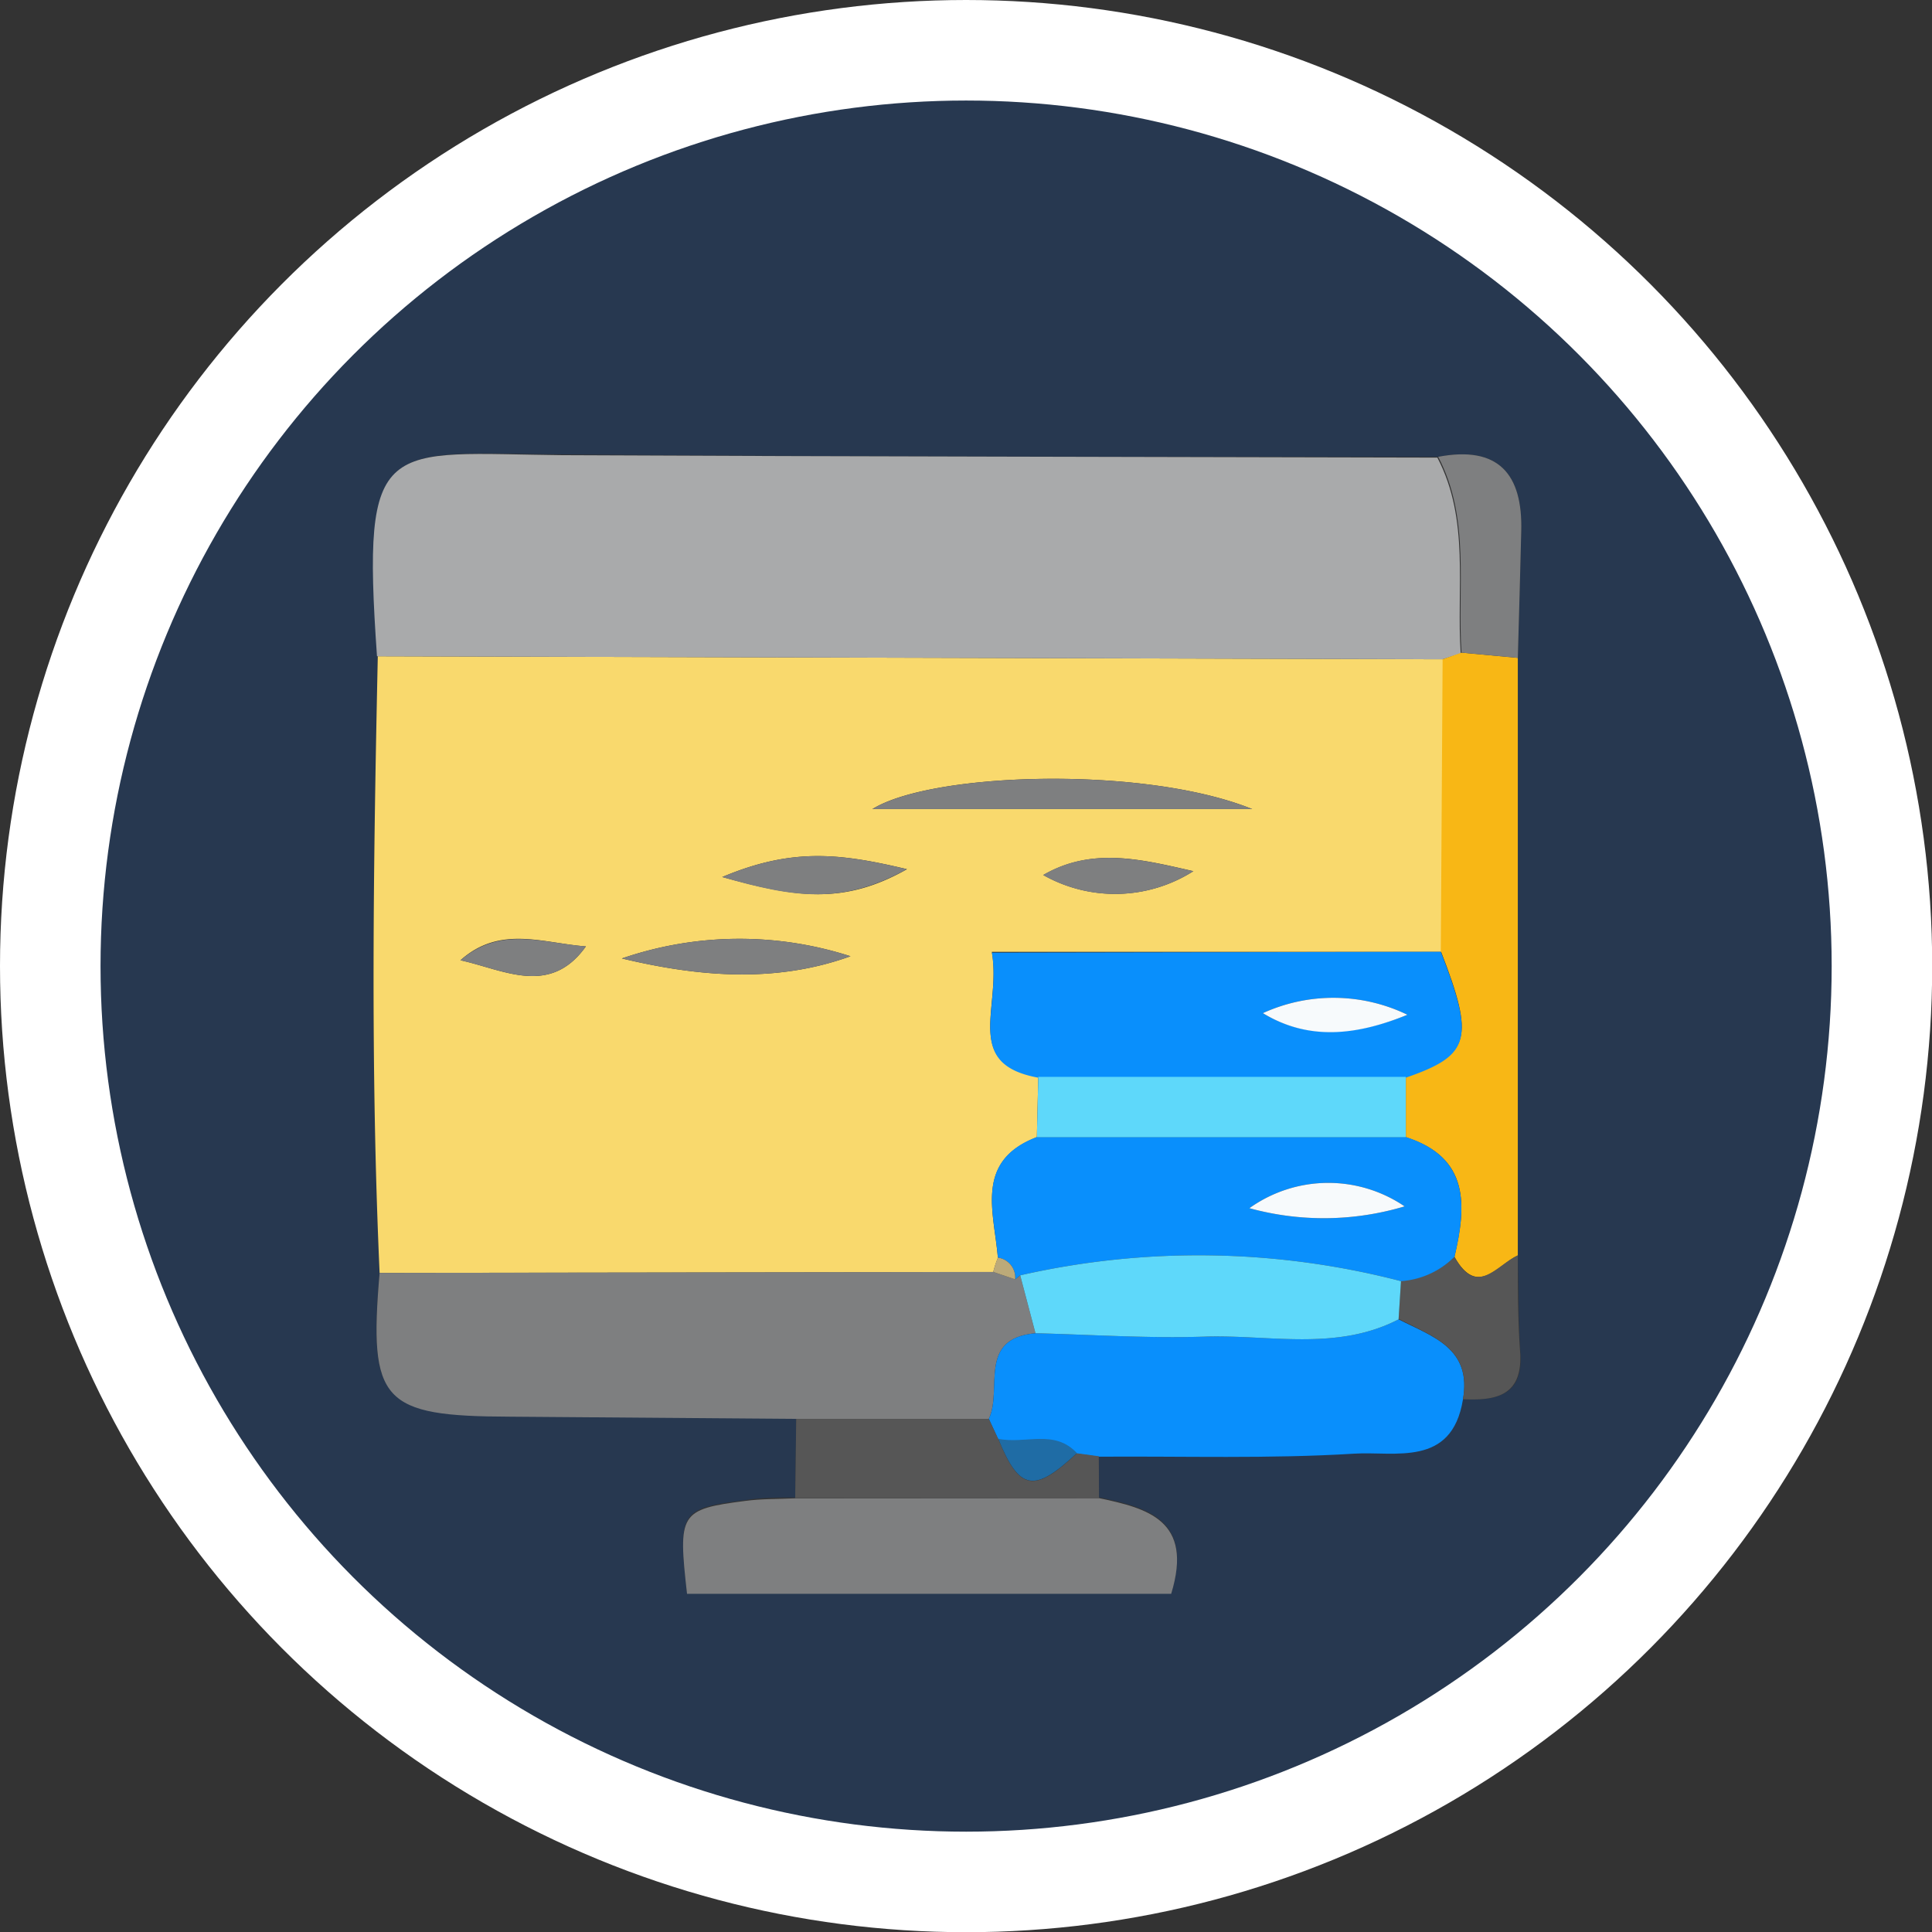 <svg xmlns="http://www.w3.org/2000/svg" viewBox="0 0 96.09 96.09"><rect x="0" y="0" width="96.09" height="96.09" fill="#333333" stroke="none"/><defs><style>.cls-1{fill:#273850;}.cls-2{fill:#f9d96d;}.cls-3{fill:#a9aaab;}.cls-4{fill:#7e7f80;}.cls-5{fill:#098ffc;}.cls-6{fill:#f8b715;}.cls-7{fill:#565656;}.cls-8{fill:#5ed8fa;}.cls-9{fill:#bcaa79;}.cls-10{fill:#1f6ca5;}.cls-11{fill:#f7fafc;}.cls-12{fill:none;stroke:#fff;stroke-width:5px;}</style></defs><title>integration</title><g id="Layer_2" data-name="Layer 2"><g id="Layer_1-2" data-name="Layer 1"><path class="cls-1" d="M2.6,48.17C1.24,21.3,26.37,2.42,47.86,2.5A46,46,0,0,1,93.59,47.84c.33,25.1-21.78,45.41-45.2,46C25.49,94.45.7,72.2,2.6,48.17ZM75.49,62.44V32.72c.06-2.1.12-4.19.17-6.29.08-2.85-1.12-4.28-4.13-3.71-14.48,0-29,0-43.44-.12-9-.05-10.08-1.06-9.3,10-.22,10.22-.37,20.45.09,30.67-.55,6.42.1,7.13,6.49,7.16l14.23.11-.05,3.94c-.83,0-1.67,0-2.49.13-3.26.42-3.34.58-2.89,4.62H58.25c1.12-3.66-1.18-4.25-3.59-4.76V72.42c4.24,0,8.48.11,12.69-.15,2-.13,4.86.69,5.42-2.68,1.61.08,3-.15,2.85-2.28C75.52,65.69,75.53,64.06,75.49,62.44Z"/><path class="cls-2" d="M18.88,63.31c-.46-10.22-.31-20.45-.09-30.67l53,.15-.09,14.55H49.33c.49,2.79-1.46,5.54,2.31,6.22l-.07,3c-3.12,1.2-2.12,3.74-1.94,6a5.36,5.36,0,0,0-.23.71Zm43.4-23.07c-5.36-2.17-15.93-1.84-18.89,0ZM30.93,47.67c3.82.91,7.63,1.24,11.37-.11A18,18,0,0,0,30.93,47.67Zm5-4.05c3.6,1,6,1.41,9.18-.39C41.79,42.44,39.41,42.15,35.92,43.62Zm23.43-.29c-2.49-.56-5-1.24-7.47.19A7.26,7.26,0,0,0,59.35,43.33ZM22.9,47.76c2.15.47,4.45,1.82,6.24-.69C27,46.91,24.87,46,22.9,47.76Z"/><path class="cls-3" d="M71.75,32.79l-53-.15c-.78-11.1.33-10.09,9.3-10,14.48.07,29,.08,43.44.12,1.62,3.1.94,6.48,1.16,9.74Z"/><path class="cls-4" d="M18.88,63.31l30.52-.05,1.09.37.25-.2.76,2.88c-2.91.26-1.62,2.8-2.32,4.26H39.6l-14.23-.11C19,70.44,18.33,69.73,18.88,63.31Z"/><path class="cls-5" d="M49.18,70.57c.7-1.46-.59-4,2.32-4.26,2.79.07,5.59.26,8.38.17,3.24-.11,6.58.74,9.68-.86,1.66.85,3.66,1.42,3.2,4-.56,3.37-3.39,2.55-5.42,2.68-4.21.26-8.45.12-12.69.15l-1.09-.15c-1.13-1.21-2.61-.43-3.91-.71Z"/><path class="cls-4" d="M54.66,74.51c2.41.51,4.71,1.1,3.59,4.76H34.17c-.45-4-.37-4.2,2.89-4.62.82-.11,1.66-.09,2.49-.13Z"/><path class="cls-6" d="M71.75,32.79l.94-.33,2.8.26V62.44c-1,.46-2,2.12-3.15.07.59-2.55.77-4.93-2.42-5.95v-3c3.21-1.11,3.43-1.9,1.74-6.26Z"/><path class="cls-7" d="M54.66,74.51H39.55l.05-3.94h9.58l.47,1c1.05,2.58,1.78,2.71,3.91.71l1.09.15Z"/><path class="cls-4" d="M75.49,32.72l-2.8-.26c-.22-3.26.46-6.64-1.16-9.74,3-.57,4.21.86,4.13,3.71C75.61,28.53,75.55,30.62,75.49,32.72Z"/><path class="cls-7" d="M72.34,62.51c1.1,2.05,2.11.39,3.15-.07,0,1.62,0,3.25.12,4.87.11,2.13-1.24,2.36-2.85,2.28.46-2.55-1.54-3.12-3.2-4l.12-1.9A4.18,4.18,0,0,0,72.34,62.51Z"/><path class="cls-5" d="M72.34,62.51a4.18,4.18,0,0,1-2.66,1.21,40,40,0,0,0-18.94-.29l-.25.2a1,1,0,0,0-.86-1.08c-.18-2.27-1.18-4.81,1.94-6l18.35,0C73.11,57.58,72.93,60,72.34,62.51ZM69.86,60a6.75,6.75,0,0,0-7.72.09A14,14,0,0,0,69.86,60Z"/><path class="cls-5" d="M71.66,47.34c1.69,4.36,1.47,5.15-1.74,6.26l-18.28,0c-3.77-.68-1.82-3.43-2.31-6.22ZM70,50.47a8.45,8.45,0,0,0-7.19-.08C65.17,51.8,67.58,51.42,70,50.47Z"/><path class="cls-8" d="M51.64,53.56l18.28,0v3l-18.35,0Z"/><path class="cls-4" d="M62.28,40.24H43.39C46.35,38.4,56.92,38.07,62.28,40.24Z"/><path class="cls-4" d="M30.93,47.67a18,18,0,0,1,11.37-.11C38.56,48.91,34.75,48.58,30.93,47.67Z"/><path class="cls-4" d="M35.92,43.62c3.49-1.47,5.87-1.18,9.18-.39C41.9,45,39.52,44.66,35.92,43.62Z"/><path class="cls-4" d="M59.35,43.33a7.26,7.26,0,0,1-7.47.19C54.33,42.09,56.86,42.77,59.35,43.33Z"/><path class="cls-4" d="M22.9,47.76c2-1.73,4.12-.85,6.24-.69C27.35,49.58,25.05,48.23,22.9,47.76Z"/><path class="cls-9" d="M49.63,62.55a1,1,0,0,1,.86,1.08l-1.09-.37A5.36,5.36,0,0,1,49.63,62.55Z"/><path class="cls-8" d="M50.74,63.43a40,40,0,0,1,18.94.29l-.12,1.9c-3.1,1.6-6.44.75-9.68.86-2.79.09-5.59-.1-8.38-.17Z"/><path class="cls-10" d="M53.56,72.27c-2.13,2-2.86,1.87-3.91-.71C51,71.84,52.43,71.06,53.56,72.27Z"/><path class="cls-11" d="M69.86,60a14,14,0,0,1-7.72.09A6.75,6.75,0,0,1,69.86,60Z"/><path class="cls-11" d="M70,50.47c-2.46,1-4.87,1.33-7.19-.08A8.45,8.45,0,0,1,70,50.47Z"/><circle class="cls-12" cx="48.05" cy="48.05" r="45.55"/></g></g></svg>